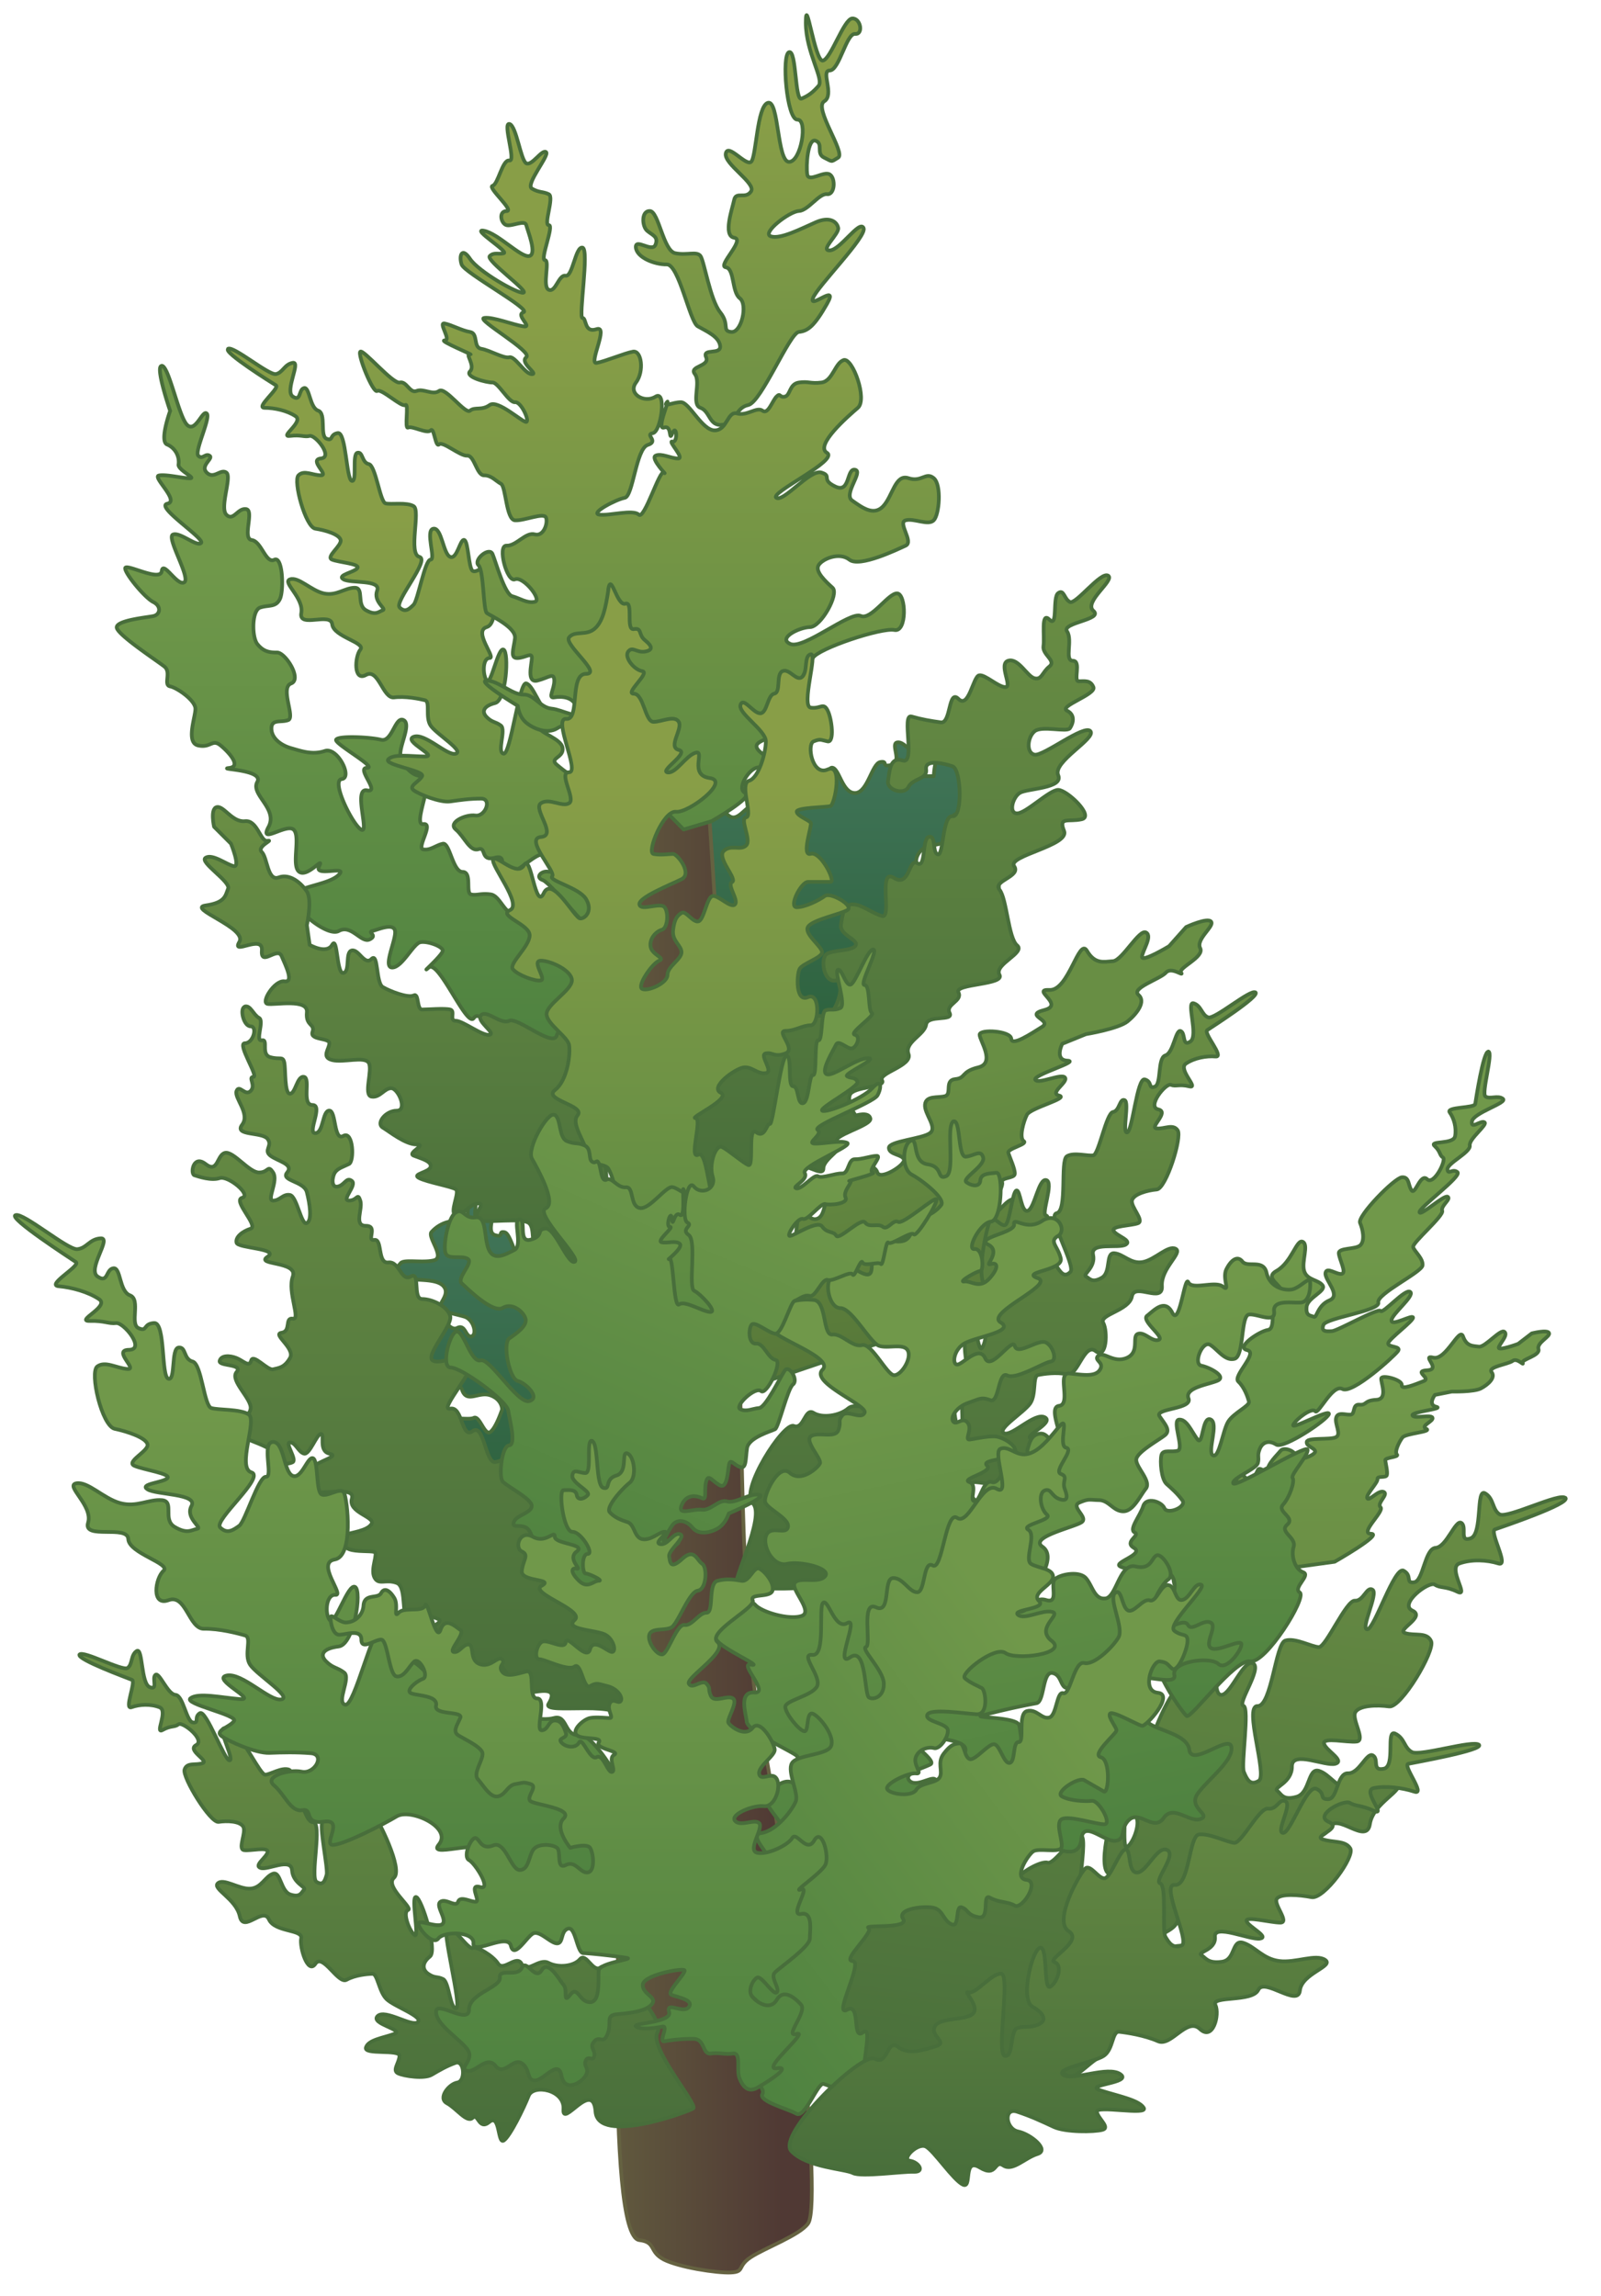 <svg xmlns="http://www.w3.org/2000/svg" xmlns:xlink="http://www.w3.org/1999/xlink" viewBox="0 0 53 76" fill="#fff" fill-rule="evenodd" stroke="#000" stroke-linecap="round" stroke-linejoin="round"><style><![CDATA[.B{stroke-linejoin:miter}.C{fill-rule:nonzero}.D{stroke-width:.123}.E{fill:url(#D)}.F{fill:url(#E)}]]></style><use xlink:href="#Q" x=".5" y=".5"/><defs><linearGradient id="A" y2="-10.47%" x2="60.25%" y1="105.14%" x1="39.61%"><stop stop-color="#486e3b" offset="0%"/><stop stop-color="#6a8e44" offset="100%"/></linearGradient><linearGradient id="B" y2="-0.01%" x2="50.01%" y1="100.00%" x1="50.01%"><stop stop-color="#245931" offset="0%"/><stop stop-color="#42765a" offset="100%"/></linearGradient><linearGradient id="C" y2="0.00%" x2="50.01%" y1="100.00%" x1="50.01%"><stop stop-color="#245931" offset="0%"/><stop stop-color="#42765a" offset="100%"/></linearGradient><linearGradient id="D" y2="0.02%" x2="50.00%" y1="100.00%" x1="50.00%"><stop stop-color="#486e3b" offset="0%"/><stop stop-color="#6a8e44" offset="100%"/></linearGradient><linearGradient id="E" y2="0.01%" x2="50.00%" y1="100.00%" x1="50.00%"><stop stop-color="#4e8240" offset="0%"/><stop stop-color="#70984a" offset="71.4%"/></linearGradient><linearGradient id="F" y2="0.00%" x2="49.99%" y1="100.01%" x1="49.99%"><stop stop-color="#5b8a43" offset=".6%"/><stop stop-color="#889e47" offset="71.4%"/></linearGradient><linearGradient id="G" y2="49.80%" x2="80.84%" y1="50.32%" x1="-17.10%"><stop stop-color="#656241" offset="0%"/><stop stop-color="#503934" offset="100%"/></linearGradient><linearGradient id="H" y2="-1.15%" x2="49.56%" y1="101.18%" x1="50.50%"><stop stop-color="#6a8e44" offset="0%"/><stop stop-color="#70984a" offset="71.4%"/></linearGradient><linearGradient id="I" y2="10.18%" x2="42.58%" y1="89.72%" x1="58.52%"><stop stop-color="#567738" offset="0%"/><stop stop-color="#688e44" offset="71.4%"/></linearGradient><linearGradient id="J" y2="-0.00%" x2="50.00%" y1="100.00%" x1="50.00%"><stop stop-color="#486e3b" offset="0%"/><stop stop-color="#6a8e44" offset="100%"/></linearGradient><linearGradient id="K" y2="0.00%" x2="50.00%" y1="100.00%" x1="50.00%"><stop stop-color="#729345" offset="12.4%"/><stop stop-color="#889e47" offset="71.4%"/></linearGradient><linearGradient id="L" y2="0.00%" x2="50.00%" y1="100.00%" x1="50.00%"><stop stop-color="#5b8a43" offset=".6%"/><stop stop-color="#889e47" offset="71.4%"/></linearGradient><linearGradient id="M" y2="-0.28%" x2="43.05%" y1="96.46%" x1="58.26%"><stop stop-color="#4e8240" offset="0%"/><stop stop-color="#70984a" offset="71.4%"/></linearGradient><linearGradient id="N" y2="-0.00%" x2="50.00%" y1="100.00%" x1="50.00%"><stop stop-color="#4e8240" offset="0%"/><stop stop-color="#70984a" offset="71.4%"/></linearGradient><linearGradient id="O" y2="-4.11%" x2="64.73%" y1="101.00%" x1="30.76%"><stop stop-color="#4e8240" offset="0%"/><stop stop-color="#70984a" offset="71.4%"/></linearGradient><linearGradient id="P" y2="4.41%" x2="81.13%" y1="96.30%" x1="0.89%"><stop stop-color="#4e8240" offset="0%"/><stop stop-color="#70984a" offset="71.4%"/></linearGradient></defs><symbol id="Q" overflow="visible"><g stroke="#486e3b" class="B C D"><path d="M51.32 49.087c-.175-.193-1.926.689-2.175.541s-.185-.533-.487-.699-.071 1.344-.47 1.491-.115-.378-.31-.508-.49.801-.852.824-.407 1.101-.712 1.14-.048-.22-.35-.383-.969 1.949-1.203 1.941.372-1.178.178-1.31-.299.384-.587.362-.958 1.542-1.192 1.536-.784-.317-1.11-.216-.453 2.18-.92 2.168.336 2.294.043 2.473-.395-.055-.496-.293.199-2.122-.015-2.19.625-1.236.323-1.401-.728 1.001-1.035 1.039-.12-.925-.3-.914-.555 1.19-.754 1.265-.418-.543-.603-.33-1.195 2.288-.718 2.643-.806 1.249-.539 1.332.034.832-.206 1.028.042-1.624-.213-1.57-.812 2.204-.422 2.461.417.543.123.723-.379.085-.653.206c-.272.115-.211 1.229-.498 1.206s.411-3.355.122-3.376-.887.948-1.102.881-.901.302-1.126.641-.893-.402-1.086.016-.818-.262-1.24-.055-1.15.149-1.467-.156-.547.59-.938.332-2.835 2.068-2.382 2.687-1.634 2.988-1.386 3.134 4.538 1.528 4.529.148 1.614.721 1.476-.09 1.302-1.046 1.562-.552 1.011 1.692 1.313 1.854.066-1.139.596-.767.478-.395.76-.17.714-.39 1.134-.599-.16-.8-.555-.858-.408-.948.021-.813.784.317 1.139.496 1.278.064 1.551-.055-.096-.44-.125-.724 1.656-.022 1.521-.339-.819-.394-1.354-.564 1.073-.411.704-.734-1.56.464-1.843.238 1.025-.631 1.356-.938.335-1.054.568-1.049.81.051 1.219.248 1.001-1.117 1.385-.654.685-.671.568-1.049 1.195-.238 1.425-.78 1.228.593 1.337-.124 1.181-1.129.898-1.356-.961.244-1.482.215-.725-.501-1.1-.62-.289.729-.743.858-.501-.09-.642-.204.493-.252.488-.8 1.117.011 1.443-.092-.332-.445-.38-.667.776-.027 1.083-.067-.178-.739-.047-.97.726-.247 1.121-.191 1.525-1.841 1.389-2.158-.537-.169-.858-.27.698-.532.236-.746.548-.988.743-.859.342.04.751.237-.34-.79.061-.937.92-.119 1.295 0-.315-1.056-.114-1.129 2.508-.849 2.332-1.042z" fill="url(#A)"/><path d="M25.851 25.192c.231 0 .417.513.744.558s.233-.884.465-.837.324.839.744.837.558-.977.839-1.025 0 .188.371.095-.047-.697.186-.744.418.373.558.187-.14-.606.186-.559 0 1.489 0 1.489h.466s.047-.837.28-.837.697.186.836.37-.557.84-.091.933 1.162-.047 1.302.092.372.326 0 .466-1.35.002-1.675.279.231.604.093.744-.56.186-.932.279-.512.606-.279.651.233-.418.559-.278.559-.466.932-.373 1.115.28 1.115.744.14 2.047-.279 2.233-1.768-1.022-1.954-.558-.652.046-1.117.186-.464.464-.464.464.231.606.464.746.418-.559.651-.466.885-.093 1.118.186.093 1.536-.186 1.582-.792-.559-1.118-.559-.187.326-.28.466.792.699.559.746-.977-1.07-1.208-.839-.42-.186-.652-.093.513.792.279.932-.559-1.118-.745-.839.465 1.534.279 1.767-3.07 1.396-3.63 1.304-2.512 2.698-2.512 2.698l-1.024-1.861-.093-8.935s1.722-1.489 2.047-1.303.605.095.932.372.602-.419.836-.279.234-.511.651-.373.512-.654.744-.654z" fill="url(#B)"/><path d="M18.548 40.756c-.197 0-.352.513-.627.559s-.194-.884-.39-.837-.274.837-.625.837-.469-.977-.704-1.025 0 .188-.313.095.037-.697-.156-.744-.352.373-.47.187.117-.606-.157-.559 0 1.487 0 1.487h-.39s-.039-.835-.234-.835a1.09 1.09 0 0 0-.704.37c-.117.186.469.84.079.931s-.978-.046-1.096.094-.312.326 0 .466 1.134 0 1.407.279-.194.604-.077.744.47.186.783.279.43.606.233.651-.194-.417-.469-.278-.47-.466-.781-.373-.938.28-.938.744-.117 2.049.234 2.233 1.485-1.023 1.642-.557.546.047.938.184.39.466.39.466-.197.605-.39.746-.352-.559-.548-.466-.742-.092-.938.185c-.196.281-.079 1.538.156 1.584s.665-.559.939-.559.158.326.235.466-.664.699-.47.746.82-1.072 1.017-.839.352-.187.548-.093-.431.792-.234.932.469-1.119.624-.839-.39 1.536-.234 1.767 2.58 1.396 3.049 1.303 2.111 2.699 2.111 2.699l.86-1.862.079-8.933s-1.447-1.489-1.721-1.303-.507.093-.783.373-.507-.419-.703-.279-.194-.512-.547-.373c-.347.138-.427-.653-.621-.654z" fill="url(#C)"/><path d="M7.609 32.823c-.188.047-.047.651.188.651s.091.559-.188.559.466 1.116.279 1.116.093.28-.091.464-.376-.231-.466 0 .464.746.185 1.118.652.232.838.464-.14.373.094.558.79.279.559.559.556.279.651.651.185.93 0 1.023-.325-.884-.558-.929-.326.185-.559.185.185-.651 0-.93-.14 0-.466 0-.837-.698-1.117-.651-.233.698-.651.371-.512.326-.372.371.559.188.837.095 1.07.559.744.651.559.932.281 1.023-.513.28-.466.466 1.442.187 1.023.466 1.026.14.839.651.279 1.443 0 1.396-.046.419-.372.466.466.512.279.837-.374.326-.559.373-.657-.533-.725-.291-.254.011-.485-.082-.513-.093-.559.093.791.093.559.373.51.883.466 1.21-.559.371-.652.651 1.676.606 1.397.93.512.281.652.187-.279-.651-.093-.651.279.325.465.371.417-.651.559-.651-.096.559.279.651-.375.233-.558.467-.464.511-.186.742 1.629-.185 1.489.28.791.605.651.837-.651.279-.93.372-.047.374.186.466.699.048.837.092-.138.559 0 .838.371.048.742.187.096 1.348.467 1.208.653-.138.93 0-1.441.745-1.208.932.93.233 1.301.373.093.372.186.745.744.558 1.117.558.093-1.35.465-1.21.558.79.651 1.023 1.629-.464 1.116.373c-.248.405 2.699-.222 2.419.633s3.072.018 3.072.018l-.374-6.329-1.395-.093c-.324 0-.65-.837-1.117-.93s-.185.371-.743.371-.606-2.278-1.025-1.674-.511-.744-.837-.557-.837-.606-1.023-.187-.42.698-.744.744-.372-1.303-.746-1.023-.324-.837-.744-.744.93-1.396.744-1.676-.977.233-1.301.093.651-1.163.557-1.488-.604-.559-.929-.559-.047-.932-.373-.746-.373-.511-.744-.464-.188-.791-.466-.746.14-.466-.278-.466-.093-.558-.186-.837-.096 0-.373 0 .278-.511.093-.651-.233.14-.466.187-.186-.326-.092-.466.278-.187.464-.28.14-1.115-.186-.93-.233-.837-.466-.837-.187.745-.465.745.278-.932-.093-.932-.048-.883-.279-.93-.279.557-.465.557-.14-.79-.186-1.023-.14-.093-.466-.186-.047-.606-.28-.559.093-.649-.093-.742c-.186-.099-.279-.424-.466-.377z" class="E"/><path d="M4.856 11.609c.233 0 .558 1.674.837 1.954s.512-.513.652-.373-.42 1.256-.28 1.396.233-.094.373 0-.327.326-.093.559.462-.14.65 0-.233 1.163 0 1.394.373-.231.653-.186-.14.978.185 1.023.465.794.747.653.323 1.023.185 1.303-.372.186-.653.28-.28.977-.091 1.21.372.28.651.278.837.885.464 1.025.14 1.116-.093 1.21-.557-.047-.557.28.324.559.65.651.699.233 1.118.093.93.884.559.93.371 1.536.649 1.676-.279-1.396.186-1.303-.371-.744 0-.744-1.072-.79-1.022-.93 1.115-.093 1.487 0 .466-.792.746-.652-.186.93-.093 1.21.324.651.744.651-.373 1.629 0 1.582-.233.792 0 .837.419-.138.65-.186.327.932.652.932.093.697.279.744.325-.046.651 0 .466.698.837.651-.233-.697.093-.651.744.605 1.023.466-.047.652.372.651 1.954 1.442 2.326 1.396.094 2.142.094 2.142l-2.513.651c-.326 0-1.117-.884-1.676-.744s-.883-.792-1.115-.465-1.163-1.954-1.489-1.676.464-.418.464-.558-.511-.326-.743-.279-.604.838-.93.837.14-.93.093-1.21-.56-.046-.746 0 .186.14-.093.279-.606-.511-1.022-.279-1.724-.929-1.491-1.21 1.165-.324 1.491-.651-.839.093-.653-.279-.372.372-.653.186.048-1.165-.186-1.396-1.163.513-.836-.093-.604-1.07-.372-1.489-1.351-.418-.932-.464 0-.513-.281-.744-.324.091-.742 0-.093-.932-.093-1.212-.604-.697-.837-.744.047-.465-.186-.653-1.582-1.068-1.582-1.301.977-.326 1.21-.373.279-.326 0-.466-.93-.929-.93-1.115 1.163.464 1.21.093.513.509.744.37-.604-1.488-.371-1.581.791.419.93.278-1.535-1.208-1.116-1.3-.512-.887-.279-.933.791.093 1.023.093-.417-.278-.373-.464a.63.63 0 0 0-.372-.652c-.279-.093.093-1.116.093-1.116s-.511-1.489-.278-1.489z" class="F"/><path d="M7.051 11.044c.186-.094 1.35.885 1.583.838s.279-.324.559-.372-.279.93 0 1.116.185-.233.372-.28.186.653.466.746.047.837.278.93.094-.14.373-.187.279 1.536.465 1.583 0-.883.185-.93.142.325.375.373.371 1.255.557 1.302.697-.047.93.093-.186 1.582.187 1.676-.837 1.489-.651 1.676.324.047.464-.093.373-1.489.559-1.489-.186-.977.093-1.025.324.839.557.932.327-.604.466-.559.138.93.278 1.023.466-.279.559-.093.372 1.816-.093 1.954.326 1.027.093 1.025-.233.559-.093.745.372-1.116.557-1.025.093 1.676-.278 1.769-.466.279-.279.466.279.14.466.278-.14.885.091.932.513-2.373.746-2.326.465.837.652.837-.373.28-.28.558.791.419.837.746-.465.326-.186.557.604.513.93.373.093.651.466.558 1.814 3.118 1.304 3.443-.792 1.538-1.024 1.582-1.862-2.045-2.14-2.139-.048-.328.185-.281-.047-.604-.278-.558-.931.697-1.211.745.231-.792-.278-.652-.279-.373-.558-.28-.466-.419-.745-.652.326-.511.649-.464c.328.045.561-.558.189-.559s-.698.046-1.024.093-1.023-.231-1.21-.371.187-.28.28-.466-1.305-.373-1.117-.561.744-.09 1.21-.09-.746-.512-.373-.652 1.116.652 1.397.559-.653-.652-.837-.932 0-.79-.186-.837-.652-.14-1.023-.093-.513-.977-.93-.744-.373-.604-.186-.839-.885-.419-.932-.837-1.115.141-1.023-.371-.651-1.025-.372-1.118.698.373 1.117.466.698-.187 1.023-.187.047.559.373.744.418.047.557 0-.326-.278-.186-.651-.884-.232-1.117-.373.373-.232.464-.373-.604-.186-.836-.277.326-.464.279-.653-.513-.324-.837-.373-.744-1.581-.557-1.767.462.002.743 0-.419-.512 0-.557-.186-.792-.373-.746-.279-.047-.651 0 .463-.464.186-.651-.698-.279-1.025-.279.513-.651.373-.746c-.138-.083-1.767-1.106-1.581-1.2z" fill="url(#F)"/></g><path d="M21.473 74.293c-.498-.259-.242-.575-.81-.642-1.134-.134-.657-11.923-.495-16.448s.566-8.526.325-13.597-.388-20.653.077-22.744 1.11-4.381 1.11-4.381.294 2.245.767 4.291 1.371 20.26 1.504 23.078.058 9.783.783 13.136 2.047 15.334 1.52 16.111c-.265.39-1.45.821-1.907 1.126s-.181.479-.652.501-1.725-.174-2.223-.431z" stroke="#656241" fill="url(#G)" class="B C D"/><g stroke="#486e3b"><path d="M38.371 51.927s-.098-.513-.076-.688.287.019.399-.092.048-.304.027-.5.557-.135.703-.274-.079-.736-.015-.893.5.095.484-.051-.392-.231-.365-.357.652.003.727-.082.147-.511.252-.67.182.153.346.16.223-.2.291-.329.348.207.327.013.314-.506.421-.641.488-.005.511.191.648-.045.635-.168-.303-.164-.279-.317.769-.059.964-.154-.048-.442.01-.647.318-.084.48-.101.043-.352.291-.329.144-.14.555-.161.14-.585.167-.712.701.047.678.224.446-.024.721-.129-.363-.332.124-.361-.222-.522.199-.419.866-1.036.985-.702.321.312.526.339.712-.598.845-.49-.162.39-.188.517.641-.119.641-.119l.451-.347s.517-.132.571-.013-.415.318-.349.535-.576.336-.523.453-.181-.178-.333-.064-.837.193-.695.374-.119.411-.351.535-.967.106-.967.106l-.56.111s-.249.325.043.392-.839.165-.786.286.608-.042.662.075-.421.27-.206.369-.677.148-.785.285-.275.476-.185.565-.397.093-.386.191.084.388.053.492-.324.01-.311.132-.393.516-.339.633.376-.29.547-.209-.244.374-.106.508-.723.872-.313.877-1.206.926-1.206.926l-5.311.729z" fill="url(#H)" class="B C D"/><path d="M23.855 45.564s-.284-.716-.302-.978.424-.053.554-.246-.016-.456-.1-.734.773-.354.948-.598-.324-1.049-.271-1.295.755-.002.69-.212-.636-.225-.633-.416.953-.178 1.036-.32.071-.787.18-1.047.305.172.546.137.271-.352.332-.561.567.207.48-.073.315-.822.434-1.051.709-.143.796.138.932-.249.879-.424-.49-.156-.498-.384 1.105-.301 1.361-.493-.194-.63-.165-.943.438-.212.669-.281c.229-.074-.035-.527.331-.562s.177-.246.763-.389.04-.892.045-1.083 1.03-.127 1.047.135.643-.16 1.014-.389-.622-.383.08-.561-.467-.696.172-.665.972-1.752 1.239-1.297.553.365.861.345.866-1.07 1.094-.95-.127.614-.132.807.898-.354.898-.354l.563-.633s.714-.333.828-.177-.515.578-.363.876-.744.651-.632.807-.316-.209-.502.002-1.166.513-.908.737-.058.63-.36.877-1.381.424-1.381.424l-.782.318s-.275.541.17.559-1.174.476-1.062.635c.109.154.872-.23.983-.074s-.537.508-.195.595-.946.404-1.065.633-.265.771-.108.874-.554.246-.51.389.23.541.215.698-.471.106-.418.281-.429.86-.317 1.014.468-.524.741-.458c.273.071-.252.614-.014.771s-.807 1.472-.21 1.364-1.496 1.684-1.496 1.684L23.85 45.57z" fill="url(#I)" class="B C D"/><path d="M41.059 32.353c-.164-.12-1.344.895-1.56.824s-.228-.39-.485-.466.172 1.078-.108 1.266-.151-.278-.32-.347-.236.723-.506.807-.124.946-.35 1.033-.075-.165-.332-.239-.406 1.716-.584 1.754.083-.999-.085-1.068-.163.358-.384.392-.469 1.394-.647 1.433-.649-.11-.879.032.022 1.806-.335 1.883.643 1.752.45 1.947-.308.027-.426-.141-.205-1.716-.38-1.73.267-1.091.011-1.168-.384.924-.611 1.012-.247-.71-.382-.668-.218 1.043-.36 1.136-.409-.354-.513-.148-.52 2.026-.099 2.219-.401 1.136-.183 1.154.164.651.016.85-.242-1.293-.425-1.202-.246 1.889.093 2.023.408.355.217.549-.274.136-.463.279.047 1.012-.175 1.047-.252-2.728-.474-2.694-.516.913-.689.898-.633.403-.746.712-.746-.156-.823.209-.668-.058-.949.183-.85.328-1.142.145-.316.568-.655.432-1.804 2.15-1.357 2.561-.737 2.661-.525 2.73 3.702.386 3.464-.704 1.345.277 1.104-.34.813-1.064 1.093-.722 1.051 1.154 1.308 1.229-.141-.914.323-.715.297-.4.55-.273.475-.439.758-.681-.257-.604-.563-.577-.47-.676-.122-.646.649.108.95.184.978-.183 1.166-.326-.148-.331-.217-.549 1.253-.318 1.097-.545-.686-.163-1.121-.201.743-.521.408-.708-1.105.652-1.357.522.669-.686.872-.988.074-.895.254-.935.621-.104.966-.024.571-1.065.941-.77.406-.655.255-.933.864-.405.948-.876 1.032.246.993-.342.707-1.107.454-1.235-.687.366-1.088.439-.636-.265-.94-.291-.096.63-.419.813-.396.021-.523-.044.332-.291.237-.721.848-.194 1.08-.334-.327-.294-.401-.459.584-.164.808-.249-.257-.552-.197-.76.51-.33.818-.357.848-1.734.692-1.959-.435-.037-.695-.061.438-.545.051-.631.251-.88.419-.813.267-.032.611.051-.394-.564-.112-.754.679-.26.983-.234-.416-.779-.278-.874 1.764-1.129 1.597-1.25z" class="B C D E"/><path d="M2.13 54.271c.112-.154 1.422.558 1.593.442s.098-.431.303-.561.135 1.076.429 1.195.061-.302.191-.406.4.644.661.662.359.884.581.914.021-.175.228-.307.813 1.565.982 1.562-.34-.948-.209-1.051.236.309.441.291.782 1.237.949 1.234.542-.252.783-.169.46 1.745.794 1.738-.101 1.835.122 1.978.278-.042.335-.233-.273-1.7-.124-1.755-.525-.99-.318-1.121.582.803.805.836.029-.741.159-.733.469.956.617 1.015.267-.432.411-.262.998 1.836.678 2.119.654 1.001.467 1.067.029.667.212.826-.132-1.303.055-1.257.718 1.764.457 1.97-.266.434-.045.58.278.068.48.166.228.984.433.967-.502-2.688-.298-2.704.696.763.845.708.664.245.844.518.617-.321.78.013.572-.206.885-.039.836.122 1.043-.121.427.474.69.267 2.158 1.664 1.874 2.159 1.357 2.399 1.186 2.514-3.155 1.211-3.234.106-1.11.573-1.062-.077-.998-.84-1.152-.447-.62 1.351-.826 1.481-.117-.913-.475-.615-.367-.318-.555-.136-.533-.315-.848-.483.064-.641.344-.686.233-.757-.064-.651-.543.251-.787.394-.909.048-1.113-.048.043-.352.047-.578-1.189-.022-1.11-.277.56-.314.933-.448-.795-.332-.55-.588 1.147.374 1.335.194-.772-.51-1.03-.754-.303-.847-.471-.843-.577.04-.858.198-.786-.9-1.033-.529-.53-.542-.47-.844-.871-.193-1.068-.628-.842.472-.964-.103-.918-.906-.728-1.088.702.198 1.075.175.487-.399.749-.493.252.585.584.689.356-.071.447-.161-.367-.206-.397-.643-.801.006-1.041-.077.21-.355.231-.532-.557-.026-.779-.058.084-.591-.027-.777-.537-.201-.815-.158-1.206-1.478-1.128-1.73.372-.133.597-.214-.533-.427-.213-.598-.454-.792-.586-.687-.243.029-.522.186.194-.633-.101-.75-.667-.098-.929-.003.159-.845.013-.906-1.847-.684-1.734-.837z" fill="url(#J)" class="B C D"/><path d="M48.773 34.308c.164.047-.24 1.381-.099 1.486s.418-.053.58.08-.977.458-1.026.745.292-.046.414.031-.52.545-.486.77-.751.586-.738.787.169-.04.33.094-1.294 1.189-1.257 1.328.812-.591.935-.513-.241.299-.183.466-.999 1.059-.962 1.199.339.376.311.607-1.535.948-1.463 1.227-1.726.505-1.817.739.096.22.284.209 1.528-.776 1.607-.668.82-.76.982-.63-.633.75-.621.949.696-.212.714-.101-.797.704-.823.85.455.084.322.263-1.511 1.432-1.837 1.252-.803.874-.901.737-.614.24-.725.443 1.186-.527 1.179-.356-1.502 1.173-1.744 1.017-.455-.085-.548.149-.01.255-.058.458-.874.509-.818.676 2.401-1.285 2.459-1.12-.572.834-.493.942-.098.641-.316.882.419.418.138.662.307.416.212.734.05.746.316.844-.356.514-.112.67-1.125 2.36-1.641 2.277-1.964 1.915-2.105 1.809-1.747-2.28-.734-2.702-.751-.754-.136-.922.586-1.11.189-1.117-1.378-.09-1.541-.223.827-.392.479-.598.225-.413.022-.514.186-.553.283-.87.609-.153.704.071.752-.045.592-.264-.34-.378-.52-.538-.223-.753-.173-.958.337-.077.547-.148-.212-1.011.039-1.027.402.374.6.646.154-.776.441-.652-.125 1.089.081 1.189.321-.814.499-1.11.728-.529.691-.67-.149-.474-.351-.661.681-.954.29-1.043.396-.622.69-.668.01-.799.375-1.105-.603-.561-.093-.848.663-1.065.869-.964-.047.657.047.966.466.284.608.474-.495.402-.527.715.135.278.238.328.117-.378.52-.545-.164-.671-.133-.901.373.061.54.024-.085-.48-.098-.678.565-.119.716-.273.082-.514-.014-.737 1.139-1.492 1.39-1.509.197.273.318.435.29-.588.513-.371.647-.638.525-.717-.075-.195-.276-.382.626-.038.677-.326-.04-.594-.178-.785.816-.135.844-.28c.022-.136.271-1.775.437-1.729z" class="B C D F"/><path d="M27.712.111c-.282.021-.714 1.367-.977 1.395s-.559-2.245-.559-1.256.617 1.872.42 2.095-.33.32-.559.419-.165-1.621-.417-1.537-.076 2.245.279 2.234.12 1.401-.279 1.397-.333-2.061-.699-1.955-.382 1.809-.558 1.955-.763-.628-.836-.279 1.012.985.836 1.256-.498-.01-.558.278-.383 1.194 0 1.256-.572.934-.278.979.194.821.464 1.025.056 1.144-.278 1.115-.042-.241-.373-.653-.528-1.69-.65-1.86-.447-.013-.839-.094-.547-1.385-.837-1.396-.263.503-.093.652.387.191.278.464-.677-.235-.649.093.618.567 1.022.559.758 1.891 1.025 2.047.706.334.743.651-.599.06-.465.373-.582.288-.371.559-.136 1.004.186 1.117.284.635.743.559.404-.562.837-.652 1.368-2.39 1.675-2.419.522-.209.932-.93-.603.202-.466-.185 1.812-2.055 1.676-2.328-.77.731-1.117.744.316-.545.278-.744-.271-.394-.744-.187-1.177.575-1.489.464.624-.826.93-.837.67-.59.932-.558.292-.524.093-.652-.699.277-.746 0 .015-1.219.279-1.116-.002.424.28.559.207.159.464 0-.82-1.645-.464-1.862-.13-1.02.186-1.023.548-1.235.837-1.21.184-.535-.097-.511z" fill="url(#K)" class="B C D"/><path d="M27.432 11.417c.295-.075.792 1.303.466 1.583s-1.434 1.243-1.023 1.489-1.915 1.33-1.676 1.488 1.115-.948 1.49-.835-.034.228.465.464.362-.614.651-.557-.402.808-.093 1.022.705.529 1.025.186.398-1.075.836-.929.573-.221.838 0 .185 1.208 0 1.395-.65-.077-.93 0 .28.711 0 .839-1.526.731-1.861.465-.9-.026-1.023.185.242.541.465.745-.385 1.295-.746 1.301-1.091.373-.65.559 1.975-1.088 2.324-.93.916-.761 1.211-.744.332 1.295-.091 1.211c-.424-.088-2.543.618-2.701.929s-.66 1.038-.372 1.116.117 1.088-.093 1.21-1.328.331-1.394.559.518.409.557.651-.271.019-.557.093-.678.717-.373.837-1.116.932-1.116.932l-.93.278s-2.031-2.121-2.419-2.047-.839-.371-.839-.371-.198-.047-.466-.279.559 0 .559 0-.063-.294-.186-.559-.521-.289-.837-.093-.771.023-1.023-.187-.279-.558-.279-.558-1.41-.847-1.024-.837.853.479 1.21.464.546.429.932.466.921.407.836 0-.519-.413-.746-.373.005-.271 0-.557-.183-.093-.556 0-.189-.54-.186-.745-.196-.016-.466 0-.138-.286-.093-.652-.805-.746-.93-.836-.098-1.404-.278-1.584.357-.625.465-.371.4 1.329.651 1.396.479.238.745.186-.385-.861-.652-.745-.596-1.133-.28-1.115.633-.458.932-.374.447-.381.373-.557-.728.114-1.025.093-.299-1.123-.465-1.21-.313-.282-.559-.279-.32-.668-.558-.651-.808-.49-.932-.373-.161-.591-.278-.464-.613-.161-.746-.093.037-.828-.093-.746-.789-.558-.93-.466-.672-1.238-.557-1.303 1.076 1.079 1.303 1.023.331.37.557.279.534.151.744 0 .865.787 1.025.653.383.005.651-.187 1.088.58 1.21.559-.167-.675-.372-.652-.555-.659-.744-.652-.93-.184-.744-.371-.186-.604 0-.559-1.071-.464-.839-.464-.233-.606 0-.559.56.233.839.28.091.512.373.558.742.328.928.279.513.559.746.559-.419-.372-.186-.559-1.678-1.255-1.396-1.301.977.231 1.303.278-.279-.373 0-.466-1.953-1.303-2.047-1.581 0-.605.279-.186 1.581 1.165 1.767 1.118-1.256-1.072-1.116-1.211.279-.047.464-.094-1.115-.837-.65-.744 1.21.884 1.489.837-.047-.836-.093-1.023-.465.046-.652 0-.278-.464 0-.466-.65-.79-.464-.837.326-.884.557-.837-.231-1.256 0-1.21.373 1.21.56 1.303.513-.466.652-.373-.699 1.07-.466 1.21.373.093.559.187-.186 1.025 0 1.023-.304 1.153-.128 1.158-.104.889.128.982.324-.511.557-.466.325-.977.558-.93-.14 2.328 0 2.328.047.511.466.371-.279 1.165 0 1.117.932-.325 1.208-.373c.282-.045.375.652.097 1.023s.278.699.649.466.186 1.163-.093 1.21.221.267-.167.389-.486 1.704-.762 1.751-1.166.512-.839.557 1.115-.184 1.304 0 .697-1.534.837-1.393-.465-.466-.28-.559.513.093.746.093-.372-.606-.186-.559.14-.604 0-.28 0-.278-.279-.185.233-1.025.093-.839.186 0 .465 0 .698.932 1.117.932.42-.652.744-.559.652-.233.839-.093.324-.326.464-.466.093.046.279 0 .14-.419.465-.466.372.047.746 0 .449-.668.741-.743z" fill="url(#L)" class="B C D"/><path d="M31.065 36.623c-.263.127.067 1.681-.246 1.812s-.085-.318-.611-.394-.3-.901-.564-.776-.309.93.043 1.12 1.129.8.967 1.007-.381.328-.693.459-.204.635-.567.728-.727-.193-.959-.164.559.351.242.439-.611-.394-.876-.268.581.538.563.774.016.514-.543.16-.595.12-.81.286-.064.995.311.995.983 1.145 1.278 1.248.83-.101.957.165-.227.823-.463.807-.744-1.08-1.06-.996-.657-.387-.98-.349-.181-1.1-.611-1.144-.697.038-1.015.125-.575-.492-.795-.371-.579.635-.452.898.98-.026.876.27 2.087.962 1.671 1.388 1.503 1.174 1.394 1.422-.578-.116-.739.09-.024.193-.128.485-.698.04-.913.207.373.75.299.9-.625.639-.995.308-.85.715-.82.946.816.556.759.844-.571-.071-.717.276.223 1.051.68.948 1.471.147 1.269.405-.844.011-1.004.219.631.954.227 1.097-1.325-.119-1.544-.373-.528.675-.914.206-.572.681-.347.981 1.562.886 1.129.799.633.955.112.922-.296.647-.255.969 1.429.951 1.636 1.113-.156.627-.002.75.567-.728.763-.657.478.458.276.717-.677.599-1.004.217-.75-.002-.993.312c-.244.308.89 1.155.32 1.084s1.694 1.198.99 1.189.531.5.922.639.596-.122.695-.461-.21-.959.164-.957.546-.116.922-.114.164-.582.673-.644a7.16 7.16 0 0 1 1.21-.054c.284.011-.258-.578.026-.566s.893.029 1.109-.137-1.543.048-1.454-.384-.588.165-.854-.083.462-.431.682-.553-.748-.752-.668-.854 1.778-.032 1.825.337-.591.541-.279.786 1.056.197 1.523.188.225.301.461.694.328.005.588.209-.008.328.068.552.268-.08.392.142-.151.298.069.553.956.538 1.015-.126.762.095 1.131.049.132-.437.476-.714c.339-.276.8.418 1.12-.043s.864.175 1.223.035-.421-.368-.103-.829 1.179-1.083 1.123-1.545-1.322.68-1.396.079-1.443-.667-1.442-1.043-.739.092-.969-.257-.491.577-.82.196-.693.459-.855.667.136.734-.232.405-.335.321-.796.379-.437-.885-.518-1.157-1.482-.24-1.258-.313a23.32 23.32 0 0 1 1.825-.413c.276-.034.199-1.056.531-1.001s.254.531.532.496.674-.599.97-.495.903.874.98.349 1.661.172 1.558-.284 1.19-.616 1.456-.368.785-.471.763-.655-.808.287-1.015.125.238-.733-.011-.842-.616.31-.737.09-.51.063-.739.09.238-.731-.254-.53.077-.901.337-1.075-.199-.864-.379-.797-.173.492-.706.368-.627 1.015-.995 1.06-.425-.416-.645-.67-.86-.129-1.028.032.148.826-.291.691-.559.397-.889.39-.321-.708-.206-.911.831-.103.831-.103.602-.822.141-1.142 1.093-.651 1.306-.817-.392-.513-.08-.645.318-.087.648-.08.467.365.797.371.547-.49.751-.749-.374-.752-.311-.993.725-.607.938-.773 0-.374-.172-.634 1.097-.228.959-.587.647-.454.959-.588-.242-.437-.531-.496.037-.848.289-.691.489.548.808.461.199-1.428.476-1.464.882.315.832-.101.623-.265.901-.299.312-.506.29-.692-.347.231-.624.265-.715-.1-.818-.558-.629-.156-.797-.369-.379-.047-.53.252.141.78-.117.577-1.017.125-1.142-.141-.286 1.489-.534 1.004-.616-.064-.831.101.605.724.38.799-.457-.272-.681-.2.074.601-.371.795-.779-.232-.946-.071.213.21.056.463-.59.167-1.015.125.076 1.022-.338 1.072.24 1.19-.037 1.224-.323-.337-.599-.303-.342.279-.407.52.392.14.232.347-.572.306-.739.092-.377.747-.672.644-.389.655-.578.633.122-.532-.172-.635.803-.333.589-.541.682-.178.89-.39-.353-.567-.633-.578-.647.079-.832.101.099-.339-.068-.553-.363.09-.474-.037.082-.477.487-.62.443-.198.738-.091.255-.972.556-.82 1.213-.431 1.442-.459.077-.524-.17-.635-.93.442-1.017.125-.786.847-.982.402-.728.183-.913.206-.149-.45.197-.68 1.732-.402 1.225-.715 1.816-1.253 1.229-1.464.86-.245.762-.656-.397-.561-.091-.739-.01-.842-.53-.496-.958-.164-.924.114-1.304.44-.857.667-.144.72.08.646.295.104-.035.472-.601.074-.831.103.381-.328.519-.346.095-.761-.183-.728.175-.864.544-.909.407-1.645.177-1.616-.512.016-.531.254-.305.179-.462.056.635-.546.556-.819-.287-.056-.568-.024c-.284.037-.165-1.289-.431-1.162z" fill="url(#M)" class="B C D"/><path d="M.02 39.723c.258-.085 1.72 1.152 2.035 1.127s.404-.338.78-.358-.46 1.022-.105 1.264.27-.242.523-.274.187.76.551.897-.018.954.284 1.086.138-.149.516-.17.225 1.77.47 1.844.083-1.001.338-1.032.156.384.461.461.377 1.467.622 1.541.937.026 1.235.209-.398 1.77.088 1.918-1.261 1.594-1.03 1.825.429.09.63-.053.639-1.645.888-1.624-.156-1.127.224-1.151.355.988.655 1.117.494-.646.675-.58.098 1.072.276 1.192.648-.264.755-.043.324 2.096-.31 2.203.335 1.198.026 1.171-.365.606-.194.834.602-1.224.841-1.097-.034 1.909-.541 1.971-.648.265-.417.495.36.19.596.369-.273.985.035 1.064.909-2.63 1.216-2.551.542 1.001.791 1.022.812.527.909.851 1.085-.002 1.117.373.953.079 1.301.373 1.134.493 1.581.372.332.621.839.558 2.111 2.479 1.397 2.791.5 2.767.186 2.793-5.305-.373-4.747-1.396-1.954 0-1.49-.558-.93-1.21-1.394-.932-1.721.922-2.097.945.385-.869-.312-.77-.339-.452-.719-.379-.582-.527-.934-.821.485-.543.916-.453.798-.572.302-.612-.937-.027-1.375-.011-1.349-.378-1.583-.558.274-.294.417-.496-1.704-.568-1.438-.757 1.002-.021 1.625.031-.946-.664-.436-.779 1.43.863 1.812.789-.808-.811-1.031-1.148.075-.897-.167-.969-.858-.231-1.36-.221-.591-1.163-1.173-.948-.44-.728-.169-.969-1.142-.574-1.165-1.054-1.506.032-1.331-.537-.774-1.231-.392-1.306.897.499 1.448.652.95-.133 1.386-.096.008.638.425.886.555.099.746.064-.408-.354-.188-.76-1.158-.363-1.454-.546.519-.222.655-.371-.791-.278-1.091-.41.478-.488.434-.707-.653-.426-1.083-.516-.844-1.876-.579-2.066.622.053.993.085-.51-.628.054-.635-.172-.914-.425-.885-.368-.082-.871-.071.666-.476.31-.718-.905-.394-1.34-.431.745-.681.569-.801-2.255-1.466-1.998-1.551z" fill="url(#N)" class="B C D"/><g fill="url(#J)"><path d="M19.709 41.385h-1.305c-.324-.047.094-.326-.093-.466s-.557-.093-.929-.093-.14-.652-.372-.839-1.396.003-1.674-.093.278-.558 0-.558-.512.419-.745.373.14-.744 0-.839-.93-.232-1.21-.371.326-.186.373-.373-.326-.279-.559-.372.466-.371.093-.371-.885-.418-1.117-.558.092-.559.463-.559.048-.744-.183-.744-.373.325-.652.278.046-.884-.092-1.117-.839.002-1.211-.093-.093-.371-.093-.557-.652-.095-.558-.373-.233-.186-.186-.651-1.07-.233-1.303-.279.233-.792.559-.746.046-.511-.093-.837-.699.371-.653-.186-1.023.188-.747-.279c.283-.466-1.766-1.117-1.114-1.21s.651-.326.744-.557-.977-.884-.744-1.023.697.233.93.278-.093-.744-.093-.744l-.559-.559s-.138-.604.093-.651.512.512.93.466.512.697.745.651-.373.186-.186.373.186.977.558.838.746.187.932.466 0 1.115 0 1.115l.093.651s.557.326.744 0 .14.977.373.93.046-.696.279-.744.42.513.651.281.14.79.372.929.837.373 1.023.279.093.466.28.466.743-.047.929 0-.047.373.187.373.884.511 1.116.464-.468-.464-.279-.651.652.325.929.187 1.488.93 1.583.464 1.489 1.489 1.489 1.489l.281 6.138z" class="B C D"/><path d="M36.182 18.554c.244.145-.826.874-.485 1.167s-1.07.389-.874.678-.098.974.194.974 0 .678.193.678.389-.047.487.195-1.167.633-.874.779.194.437.096.581-.924-.096-1.166.098-.291.727 0 .777 1.651-1.02 1.846-.777-1.263 1.018-1.069 1.456-1.02.438-1.264.583-.387.681-.095.681 1.068-.777 1.359-.777 1.215.874.778.972-.778-.098-.583.387-1.894.824-1.652 1.167-.728.487-.486.777.291 1.602.584 1.845-.778.631-.584.972-1.507.292-1.359.583-.438.389-.292.681-.73.048-.778.387-.73.583-.583.972-1.019.631-.874.874-.97.194-1.068.485.194.679.194.679.435-.144.486.098-1.361.583-1.07.776-.485.535-.485.874-.728-.289-.874 0-1.75-.289-2.04.196-2.622 1.067-2.622 1.067l.871-5.633 2.918.096c.389 0-.486-.582 0-.776s1.503.049 1.846 0 .68-1.215.29-1.166-.485-.728-.29-.874.872-.098.97-.292-.535-.339-.487-.68.098-.678.391-.678.631.291.97.387-.145-1.602.387-1.265c.537.341.487-.678.779-.484s.146-.826.389-.874.098.533.291.582.147-1.311.486-1.263.292-1.552 0-1.653-.922-.241-.874.099-.436.291-.583.582-.728.098-.678-.194.048-.824.485-.679-.05-1.554.291-1.456.631.146.972.194.242-1.118.583-.777.484-.73.68-.778c.191-.05.629.387.874.387s-.245-.776.096-.873.631.533.874.583.242-.196.486-.391-.244-.387-.196-.68-.096-1.165.196-.874.096-.728.29-.874.195.194.389.291 1.021-1.017 1.264-.87z" class="B C D"/></g><path d="M19.641 19.017c-.091.605-.185 1.07-.466 1.303s-.65.047-.836.278 1.117 1.208.558 1.208-.186 1.538-.651 1.491.465 1.767.093 1.767.232.884 0 1.024-.652-.186-.932 0 .559 1.072 0 1.118.513 1.163.373 1.303.884.371 1.116.744 0 .652-.186.651-.93-1.443-1.21-.837-.42-1.348-.651-.93-.932-.373-1.023-.187.975 1.489.557 1.676.651.466.651.836-.697.932-.557 1.118.743.419.93.373-.326-.652 0-.652 1.025.326 1.025.652-.838.791-.838 1.115.697.746.745 1.027-.047 1.162-.466 1.486 1.023.514.746.839.464 1.116.278 1.396.606.14.744.372.466 1.21.186 1.768 1.303.373 1.117.839.746 1.21.559 1.581.743.373.743.652.977 0 1.303 0 .093-1.258.279-1.303.791-.14.93.093.697.093.93 0-.234-.977-.558-.746-.837-1.954-1.023-1.488-.559-.839-.839-.374-.324-1.674-.65-1.488.14-1.21-.093-1.21 1.21-.651.836-.839.466-.79.746-.837.465.233.744.186-.233-.604 0-.651.279.14.651 0-.327-.746 0-.746.559-.185.836-.185.328-1.116-.091-.932-.372-.744-.279-.93.746-.372.746-.559-.606-.604-.466-.838 1.07-.416 1.304-.556-.558-.606-.746-.466-.651.372-.93.372.14-.838.372-.838h.746c.186 0-.326-1.024-.654-.93s.048-.93 0-1.023-.464-.233-.464-.373.977-.14 1.118-.186.417-1.441-.095-1.21-.697-.837-.465-.93.234-.046.465 0 .141-.744 0-1.023-.231-.047-.559-.093.235-1.814 0-1.767-.091.556-.278.742-.419-.278-.652-.186-.047.7-.278.747-.233.651-.466.651-.559-.558-.652-.28.839.839.839 1.21-.233 1.21-.558 1.303.138 1.163-.093 1.21.185.746 0 .93-.512-.045-.746.187.466.93.28 1.024.233.605.093.744-.559-.325-.745-.278-.278.792-.464.837-.42-.371-.559-.279-.231.186-.278.558.278.514.278.745-.464.467-.464.746-.652.559-.837.466.324-.839.557-.932-.233-.187-.279-.464.186-.511.371-.561c.189-.043.235-.556.096-.742s-.791.138-.837-.095 1.023-.651 1.394-.837-.14-.837-.278-.837-.42.047-.652 0 .327-1.443.746-1.396 1.814-1.023 1.115-1.117-.138-.93-.464-.837-.651.698-.93.651.743-.651.371-.744.14-.697 0-.93-.559 0-.837 0-.324-.93-.65-.93.557-.699.279-.747-.606-.464-.466-.649.28.047.558 0 .233-.187 0-.373-.091-.419-.371-.371 0-.934-.28-.84c-.287.087-.475-1.075-.567-.47z" fill="url(#L)" class="B C D"/><path d="M17.851 36.407c-.212-.128-.93 1.115-.741 1.449s.832 1.481.453 1.642 1.19 1.66.962 1.768-.651-1.135-.97-1.099-.029.23-.476.365-.14-.667-.381-.668.124.864-.169 1.012-.68.378-.848-.014-.058-1.123-.437-1.065-.398-.321-.658-.161-.433 1.141-.331 1.358.531.05.731.178-.387.638-.197.813 1.027 1.003 1.353.808.714.148.759.377-.316.479-.542.635-.003 1.332.279 1.407.769.57.379.667-1.293-1.436-1.606-1.348-.539-.917-.774-.956-.566 1.195-.214 1.194 1.849 1.09 1.9 1.42.274 1.135.029 1.156-.348 1.035-.213 1.194.966.573.964.81-.504.299-.591.527.207.069.416.196.363.826.093.885.657 1.118.657 1.118l.666.45s2.097-1.673 2.386-1.526.746-.203.746-.203.167-.006.43-.181-.437-.108-.437-.108.119-.272.278-.506.477-.183.679.069.601.169.85.015.351-.487.351-.487 1.308-.553 1.003-.618-.784.302-1.06.22-.532.312-.842.275-.821.217-.659-.161.508-.302.675-.22.059-.265.13-.541.17-.056.44.106.277-.487.322-.687.159.022.366.09.177-.252.227-.617.81-.57.93-.635.41-1.345.595-1.484-.133-.675-.28-.452-.626 1.216-.843 1.234-.429.14-.627.037.506-.76.688-.598.735-.986.483-1.031-.389-.565-.642-.54-.261-.455-.161-.614.545.249.783.286.502-1.033.652-1.088.312-.213.502-.162.41-.59.595-.529.751-.318.82-.182.265-.545.329-.398.52-.038.606.051.167-.812.25-.706.752-.392.842-.275.819-1.075.747-1.159-1.102.842-1.266.746-.35.294-.506.164-.455.045-.585-.141-.864.598-.957.435-.303-.068-.467-.304-.995.354-1.083.309.289-.623.446-.559.592-.535.738-.492.776-.002.673-.22.291-.551.133-.541.953-.247.769-.292.327-.543.132-.543-.493.12-.724.111-.193.48-.425.471-.661.175-.796.093-.535.445-.718.4.416-.28.278-.506 1.615-.9 1.406-.999-.823.04-1.09.022.309-.309.11-.452 1.844-.892 1.983-1.144.144-.59-.175-.235-1.518.828-1.654.744 1.242-.799 1.165-.961-.209-.098-.343-.179 1.075-.601.687-.599-1.16.627-1.367.529.234-.803.315-.977.354.135.511.126.329-.399.111-.453.697-.643.563-.725-.047-.921-.241-.921.481-1.176.284-1.176-.576 1.105-.745 1.16-.293-.549-.423-.487.295 1.173.079 1.266-.315.019-.482.072-.096 1.031-.244.996-.035 1.178-.174 1.149-.127.884-.331.93-.135-.559-.329-.559-.026-1.011-.218-1.011-.442 2.286-.552 2.26-.157.489-.453.273-.057 1.182-.264 1.084-.655-.493-.864-.594-.446.562-.313.978-.385.625-.624.326-.421 1.094-.213 1.194-.234.217.042.411-.024 1.748.184 1.848.792.718.526.702-.834-.394-1.025-.249-.183-1.626-.328-1.515.477-.364.352-.49-.424-.008-.606-.055.436-.514.279-.506.034-.614.066-.27.066-.272.263-.129.058-1.038.125-.83-.146-.035-.366-.088-.77.769-1.097.689-.175-.713-.454-.684-.456-.35-.636-.253-.179-.378-.256-.54-.084.029-.22-.053-.01-.434-.255-.541-.303-.027-.585-.143c-.271-.118-.186-.737-.398-.867z" fill="url(#O)" class="B C D"/><path d="M34.542 46.742c-.384.476-.698.833-1.056.894s-.587-.286-.865-.18.358 1.608-.124 1.327-.931 1.234-1.311.961-.486 1.763-.808 1.576-.242.88-.512.886-.471-.489-.805-.469-.056 1.207-.563.967-.141 1.263-.331 1.314.577.766.591 1.203-.328.562-.489.471-.08-1.716-.625-1.332.315-1.376-.096-1.133-.619-.789-.794-.675.099 1.778-.357 1.728.33.73.144 1.052-1.072.453-1.044.685.435.736.618.79.045-.726.326-.564.721.796.559 1.078-1.121.264-1.285.545.23.995.13 1.258-.625.983-1.15 1.054.628.958.223 1.099-.159 1.199-.46 1.348.453.424.457.696-.204 1.279-.728 1.623.94.975.548 1.285.034 1.42-.314 1.647.459.697.317.938.845.49 1.126.654.712-1.04.896-.986.754.278.758.546c.005.273.557.432.804.469s.29-.962-.109-.924.257-2.111-.136-1.803-.063-1.004-.538-.742.559-1.612.185-1.615.727-.975.527-1.093 1.374.045 1.144-.303.8-.45 1.065-.35.287.434.552.535.101-.641.326-.564.172.262.563.327.093-.808.374-.646.577.12.818.26.844-.802.388-.852.051-.831.226-.945.828.051.924-.109-.221-.827.018-.956 1.136.173 1.407.17-.18-.803-.409-.776-.75-.005-.993-.146.541-.654.742-.536l.645.372c.162.095.233-1.049-.098-1.133s.509-.779.517-.884-.286-.436-.217-.556.916.371 1.06.4 1.086-1.038.526-1.094-.181-1.073.066-1.038.225.077.401.234.495-.574.515-.885-.178-.157-.436-.363 1.112-1.449.889-1.526-.361.436-.615.503-.222-.452-.471-.489-.39.582-.616.505-.528.445-.729.329-.202-.764-.423-.569.304 1.144.116 1.467-.808.929-1.136.847-.464 1.076-.689.999-.213.737-.466.805-.419-.297-.738-.213-.066 1.039-.273 1.026-.103.638-.294.689-.318-.561-.503-.615-.638.543-.822.49-.176-.53-.343-.52-.295.043-.522.341-.016.585-.133.785-.637.171-.776.41-.844.156-.957-.016.702-.562.95-.527-.107-.278-.006-.541.416-.35.601-.296.483-.366.457-.598-.757-.276-.68-.501 1.213-.048 1.63-.022.299-.795.18-.864-.387-.171-.564-.328 1.004-1.083 1.344-.834 2.084.027 1.528-.403.346-.877.016-.959-.913.278-1.131.097.972-.19.696-.458.47-.533.467-.803-.482-.281-.724-.421.186-.969-.096-1.133.832-.321.616-.503-.291-.707-.077-.797.217.182.483.28.295-.045.187-.321.13-.409-.133-.508.467-.806.178-.866.141-1.165-.244-.687z" fill="url(#P)" class="B C D"/><path d="M19.104 47.207c.217.08.109 1.461.365 1.541s.035-.284.435-.405.146-.811.364-.731.328.77.072.973-.799.812-.655.972.328.244.583.326.219.527.51.567.546-.244.728-.244-.401.366-.145.407.437-.407.654-.326-.398.529-.363.733.037.443.437.079.473.042.654.164.146.852-.145.892-.656 1.094-.872 1.215-.658.002-.73.244.254.689.437.647.473-1.012.727-.972.474-.405.73-.405.037-.973.364-1.056.547-.038.8 0 .401-.485.582-.403.511.485.436.729-.763.08-.654.323-1.529 1.056-1.165 1.378-1.056 1.176-.948 1.38.438-.162.584 0 .037.163.146.405.546-.042.728.082-.218.688-.146.81.546.485.801.162.728.525.728.73-.583.569-.511.811.438-.122.583.16-.072.934-.435.893-1.13.283-.948.487.655-.082.8.08-.401.892-.072.974 1.02-.244 1.163-.487.475.527.729.08.511.528.365.812-1.129.932-.802.81-.4.893 0 .811.292.527.292.811-1.02.974-1.165 1.136.181.527.072.647-.509-.567-.655-.485-.328.447-.145.648.582.447.8.082.582-.082.8.162-.582 1.096-.145.972-1.202 1.218-.656 1.136-.363.487-.655.649-.473-.04-.582-.325.072-.852-.218-.812-.437-.04-.728 0-.181-.485-.583-.487-.726.041-.946.081.146-.525-.073-.485-.692.122-.873 0 1.202-.122 1.093-.485c-.109-.368.473.079.653-.163s-.4-.326-.579-.406.507-.73.434-.811-1.381.162-1.381.487.509.405.291.649-.8.285-1.165.323-.144.284-.29.649-.255.042-.437.243.037.284 0 .487-.217-.039-.29.162.146.244 0 .488-.693.567-.8 0-.584.16-.874.16-.145-.365-.437-.567-.584.445-.874.082-.654.243-.946.163.292-.366 0-.73-1.02-.811-1.02-1.216 1.094.445 1.092-.082 1.057-.731 1.02-1.054.582 0 .728-.324.437.445.656.08.583.325.727.487-.037.649.218.325.291.244.656.244.252-.811.289-1.055 1.129-.365.948-.405-1.237-.162-1.455-.162-.255-.892-.51-.811-.146.487-.364.487-.582-.447-.8-.323-.62.85-.728.403-1.274.326-1.24-.08-.98-.405-1.162-.162-.656-.325-.656-.487.656.162.8 0-.255-.607-.072-.729.51.204.582 0 .4.002.581 0-.254-.608.146-.487-.145-.769-.364-.891.074-.77.218-.73.184.405.584.243.583.813.874.813.291-.406.437-.651.654-.202.8-.08-.037.731.291.567.474.284.728.244.183-.649.074-.812-.656 0-.656 0-.546-.649-.218-.974-.91-.447-1.091-.567.254-.487 0-.569-.255-.04-.511 0-.328.366-.582.407-.474-.365-.656-.569.218-.687.145-.89-.617-.447-.8-.569-.035-.325.072-.568-.873-.08-.802-.406-.546-.323-.8-.403.148-.407.365-.487-.111-.731-.291-.567-.328.525-.581.487-.293-1.218-.51-1.218-.655.365-.655 0-.511-.162-.73-.162-.291-.405-.291-.567.291.164.509.162a.6.6 0 0 0 .583-.569c.035-.405.472-.202.583-.405s.29-.08.436.163-.037.689.146.487.8 0 .873-.244.363 1.258.511.812.473-.121.654 0-.401.689-.217.731.326-.284.507-.244.002.527.364.649.584-.285.728-.162-.144.202 0 .404.474.081.802 0 .035.893.363.893-.072 1.052.147 1.052.218-.323.437-.323.291.202.363.404-.29.161-.144.325.473.201.582 0 .364.607.581.485.365.527.511.487-.146-.445.071-.567-.654-.204-.51-.405-.544-.082-.727-.244.22-.527.438-.567.51 0 .654 0-.109-.284 0-.487.291.042.364-.08-.109-.404-.437-.487-.365-.122-.582 0-.29-.809-.511-.649-.982-.242-1.164-.242-.109-.447.073-.569.763.286.799 0 .693.651.802.244.582.082.728.082.071-.407-.218-.569-1.384-.162-1.02-.487-1.528-.892-1.091-1.134-.691-.123-.656-.487.255-.527 0-.648-.072-.731.364-.488.728-.243.728 0 1.055.244.727.488.183.606 0 .567-.218.12.074.403.474 0 .653 0-.326-.241-.435-.241-.144-.649.072-.649-.217-.731-.51-.731-.472-1.379-.29-1.379.401-.038.436.162.255.124.364 0-.545-.405-.51-.647.219-.082.437-.082c.222-.009.003-1.145.222-1.063z" class="B C D F"/><path d="M48.462 57.257c-.197-.17-1.949.383-2.219.241s-.229-.452-.554-.611.024 1.08-.381 1.162-.148-.317-.358-.44-.45.604-.823.59-.34.853-.657.857-.066-.182-.39-.342-.864 1.485-1.108 1.459.302-.919.09-1.043-.281.284-.58.239-.882 1.159-1.126 1.133-.836-.326-1.168-.277-.31 1.721-.797 1.669.516 1.883.227 2.002-.414-.08-.536-.282.051-1.697-.175-1.771.559-.941.233-1.104-.681.741-.998.746-.191-.76-.377-.765-.487.911-.689.953-.474-.479-.651-.321-1.073 1.74-.551 2.071-.746.935-.463 1.028.095.673-.14.812-.074-1.31-.332-1.29-.683 1.706-.26 1.952.472.477.183.596-.389.034-.666.104-.13.975-.428.93.183-2.674-.117-2.719-.853.686-1.081.612.36.439.153.693-1.11.12-1.278.44.458.525.037.654-.914.293-1.263.016-.335.641-.758.397-3.276 2.516-2.763 3.059 1.771.586 2.04.726 1.642-.058 2.015-.043.167-.319-.133-.365.263-.61.531-.469.898 1.099 1.222 1.258-.015-.916.564-.565.467-.275.776-.067.71-.251 1.131-.381-.225-.66-.64-.744-.488-.803-.035-.656.837.328 1.219.506 1.329.169 1.604.095c.275-.069-.132-.363-.184-.595s1.718.134 1.555-.133-.877-.395-1.446-.582 1.084-.235.676-.529-1.584.23-1.893.022 1.017-.416 1.34-.633.27-.821.51-.796.844.116 1.283.312.957-.813 1.391-.403.659-.482.511-.797 1.223-.082 1.42-.499 1.317.591 1.377.022 1.146-.803.836-1.014-.978.108-1.521.037-.791-.471-1.186-.601-.247.562-.71.625-.527-.119-.681-.221.494-.162.45-.604 1.158.111 1.489.059-.376-.39-.441-.575.8.048 1.118.045-.238-.612-.119-.789.735-.133 1.15-.053 1.446-1.348 1.282-1.615-.567-.186-.909-.299.686-.364.191-.58.497-.748.707-.626.356.064.795.261-.41-.67-.005-.752.946-.011 1.344.119-.403-.88-.201-.922c.193-.042 2.53-.457 2.337-.629z" class="B C D E"/></g></symbol></svg>